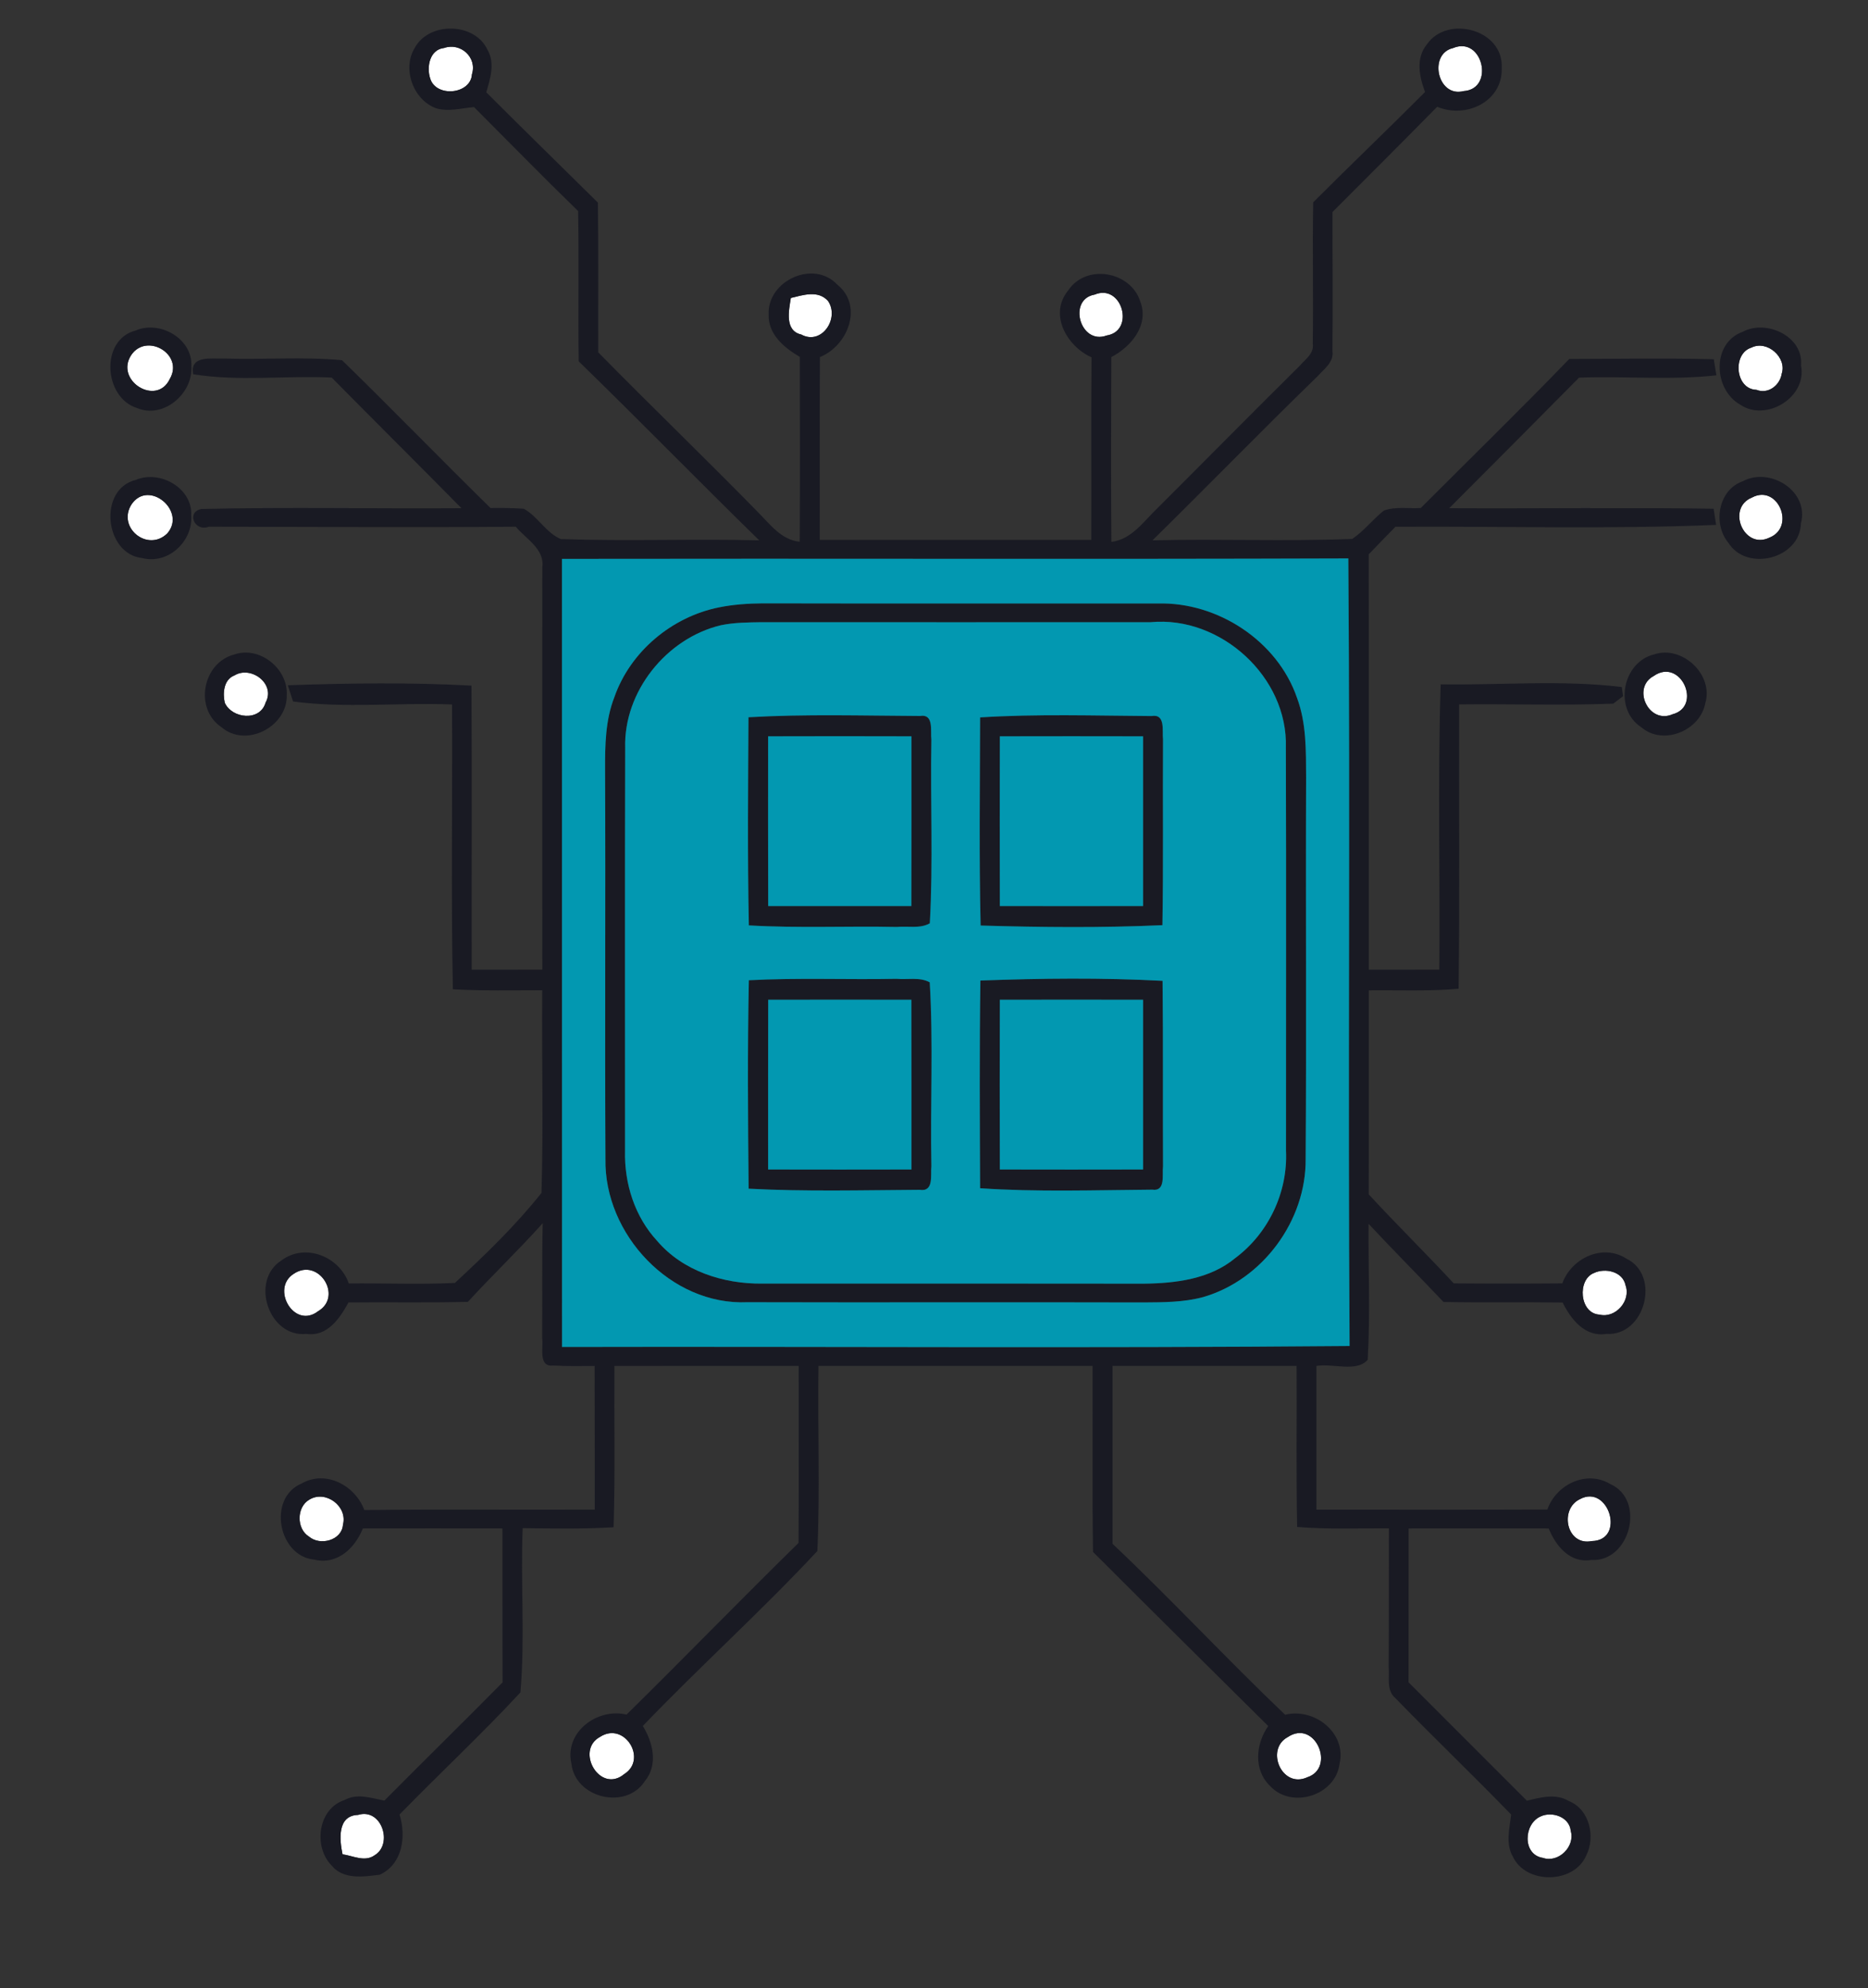 <?xml version="1.0" encoding="UTF-8" ?>
<!DOCTYPE svg PUBLIC "-//W3C//DTD SVG 1.1//EN" "http://www.w3.org/Graphics/SVG/1.1/DTD/svg11.dtd">
<svg width="250pt" height="266pt" viewBox="0 0 250 266" version="1.1" xmlns="http://www.w3.org/2000/svg">
<rect x="0" y="0" width="250" height="266" fill="#333333" stroke="none"/>
<g id="#ffffffff">
<path fill="#ffffff" opacity="1.00" d=" M 59.44 6.42 C 61.62 5.65 63.89 7.67 63.16 9.95 C 62.99 12.65 58.35 13.06 57.58 10.52 C 57.06 8.97 57.50 6.62 59.44 6.42 Z" />
<path fill="#ffffff" opacity="1.00" d=" M 194.47 6.43 C 198.44 4.76 200.09 11.91 195.88 12.19 C 192.36 13.10 191.13 7.19 194.47 6.43 Z" />
<path fill="#ffffff" opacity="1.00" d=" M 105.84 39.87 C 107.48 39.48 109.47 38.79 110.81 40.26 C 112.40 42.57 109.98 46.26 107.23 44.76 C 104.97 44.25 105.58 41.52 105.84 39.87 Z" />
<path fill="#ffffff" opacity="1.00" d=" M 146.49 39.42 C 150.18 37.88 151.95 44.29 148.11 44.89 C 144.55 46.21 142.85 40.05 146.49 39.42 Z" />
<path fill="#ffffff" opacity="1.00" d=" M 234.40 46.51 C 236.50 45.46 239.18 47.84 238.45 50.01 C 238.21 51.57 236.63 52.78 235.07 52.16 C 232.20 52.08 231.83 47.30 234.40 46.51 Z" />
<path fill="#ffffff" opacity="1.00" d=" M 17.58 47.48 C 19.66 44.47 24.66 47.43 22.72 50.71 C 20.96 54.44 15.28 50.91 17.58 47.48 Z" />
<path fill="#ffffff" opacity="1.00" d=" M 234.49 66.56 C 237.95 64.74 240.37 70.55 236.78 71.95 C 233.36 73.58 231.01 67.96 234.49 66.56 Z" />
<path fill="#ffffff" opacity="1.00" d=" M 17.62 67.46 C 19.93 64.10 25.02 68.43 22.37 71.39 C 19.75 73.93 15.60 70.56 17.62 67.46 Z" />
<path fill="#ffffff" opacity="1.00" d=" M 31.38 90.37 C 33.62 89.02 36.93 91.52 35.54 94.02 C 34.80 96.57 31.04 96.16 30.08 94.03 C 29.79 92.73 29.94 90.92 31.38 90.37 Z" />
<path fill="#ffffff" opacity="1.00" d=" M 221.32 90.45 C 224.94 87.93 227.86 94.52 223.85 95.57 C 220.65 96.97 218.34 92.04 221.32 90.45 Z" />
<path fill="#ffffff" opacity="1.00" d=" M 39.31 170.44 C 42.65 168.20 45.93 173.47 42.58 175.44 C 39.38 177.92 36.19 172.41 39.31 170.44 Z" />
<path fill="#ffffff" opacity="1.00" d=" M 213.33 170.33 C 214.82 169.62 217.18 170.12 217.55 171.97 C 218.31 174.06 216.19 176.44 214.06 175.90 C 211.37 175.75 211.06 171.20 213.33 170.33 Z" />
<path fill="#ffffff" opacity="1.00" d=" M 41.41 200.65 C 43.60 199.33 46.55 201.56 45.90 204.01 C 45.75 206.12 42.83 206.87 41.35 205.60 C 39.65 204.55 39.68 201.63 41.41 200.65 Z" />
<path fill="#ffffff" opacity="1.00" d=" M 211.45 200.59 C 215.30 198.52 217.61 206.12 213.03 206.20 C 209.65 206.89 208.64 201.92 211.45 200.59 Z" />
<path fill="#ffffff" opacity="1.00" d=" M 80.32 232.39 C 83.59 230.30 86.70 235.40 83.54 237.38 C 80.29 240.07 76.92 234.21 80.32 232.39 Z" />
<path fill="#ffffff" opacity="1.00" d=" M 172.34 232.43 C 176.02 229.97 178.78 236.55 174.97 237.80 C 171.56 239.38 169.29 234.07 172.34 232.43 Z" />
<path fill="#ffffff" opacity="1.00" d=" M 45.84 248.11 C 45.44 246.18 45.10 242.93 47.92 242.84 C 51.08 241.87 52.63 246.74 50.15 248.23 C 48.83 249.19 47.25 248.31 45.84 248.11 Z" />
<path fill="#ffffff" opacity="1.00" d=" M 206.17 243.05 C 207.70 242.32 210.05 243.10 210.22 244.99 C 210.83 247.09 208.55 249.31 206.49 248.59 C 203.74 248.18 203.89 244.06 206.17 243.05 Z" />
</g>
<g id="#191a23ff">
<path fill="#191a23" opacity="1.00" d=" M 55.50 6.42 C 57.42 2.86 63.55 2.97 65.25 6.68 C 66.28 8.47 65.61 10.52 65.08 12.35 C 70.03 17.30 75.04 22.19 80.02 27.11 C 80.10 33.78 80.04 40.46 80.06 47.14 C 87.13 54.34 94.40 61.33 101.46 68.55 C 103.08 70.16 104.55 72.24 107.03 72.49 C 107.08 64.24 107.06 55.99 107.04 47.75 C 104.95 46.53 102.77 44.73 102.87 42.05 C 102.69 37.57 108.87 34.70 112.04 38.07 C 115.60 40.91 113.48 46.27 109.73 47.78 C 109.69 55.93 109.72 64.08 109.71 72.24 C 121.83 72.24 133.94 72.24 146.05 72.24 C 146.08 64.10 146.02 55.95 146.08 47.81 C 142.80 46.35 140.34 42.07 142.94 38.89 C 145.34 35.23 151.33 36.29 152.61 40.35 C 153.82 43.52 151.37 46.40 148.73 47.78 C 148.70 56.02 148.67 64.27 148.74 72.51 C 151.52 72.15 153.08 69.71 154.96 67.94 C 161.30 61.62 167.58 55.24 173.95 48.94 C 174.68 48.08 175.89 47.31 175.69 46.00 C 175.78 39.69 175.63 33.38 175.75 27.07 C 180.70 22.11 185.77 17.28 190.72 12.31 C 189.95 10.26 189.44 7.78 190.97 5.93 C 193.71 1.97 201.24 3.93 200.98 9.08 C 201.13 13.60 196.22 15.91 192.34 14.29 C 187.69 19.01 183.01 23.69 178.33 28.37 C 178.32 34.57 178.39 40.76 178.32 46.96 C 178.56 48.45 177.20 49.37 176.34 50.34 C 168.89 57.57 161.65 65.02 154.24 72.30 C 163.15 72.08 172.07 72.46 180.97 72.11 C 182.56 71.05 183.72 69.49 185.22 68.31 C 186.79 67.75 188.51 68.08 190.15 67.97 C 196.78 61.33 203.50 54.78 210.02 48.03 C 216.46 48.02 222.92 47.90 229.36 48.07 C 229.45 48.60 229.62 49.68 229.71 50.22 C 223.62 50.90 217.45 50.30 211.33 50.53 C 205.56 56.37 199.75 62.18 193.95 68.00 C 205.74 68.06 217.54 67.89 229.34 68.07 C 229.42 68.61 229.59 69.69 229.67 70.23 C 215.39 70.83 201.04 70.40 186.75 70.49 C 185.55 71.71 184.36 72.94 183.18 74.17 C 183.21 92.70 183.18 111.22 183.19 129.75 C 186.34 129.75 189.48 129.75 192.63 129.74 C 192.74 117.02 192.40 104.29 192.81 91.57 C 200.88 91.69 209.07 90.95 217.05 91.93 L 217.22 93.15 C 216.90 93.40 216.24 93.90 215.91 94.15 C 209.04 94.41 202.15 94.17 195.28 94.25 C 195.24 106.94 195.36 119.62 195.21 132.30 C 191.21 132.65 187.20 132.47 183.19 132.51 C 183.18 141.61 183.21 150.71 183.18 159.81 C 186.90 163.84 190.82 167.69 194.56 171.72 C 199.40 171.76 204.24 171.76 209.09 171.72 C 210.30 168.36 214.46 166.36 217.65 168.40 C 222.30 170.62 220.17 178.79 215.01 178.48 C 212.14 178.95 210.25 176.54 209.13 174.28 C 203.82 174.20 198.51 174.31 193.19 174.21 C 189.87 170.70 186.46 167.29 183.16 163.75 C 183.11 169.82 183.40 175.90 183.04 181.95 C 181.55 183.65 178.34 182.39 176.18 182.77 C 176.18 189.18 176.18 195.59 176.18 202.00 C 186.48 201.99 196.78 202.03 207.09 201.98 C 208.25 198.64 212.31 196.65 215.51 198.57 C 220.30 200.70 218.16 209.04 212.97 208.73 C 210.13 209.20 208.21 206.86 207.27 204.51 C 201.02 204.50 194.77 204.51 188.52 204.51 C 188.51 211.37 188.53 218.23 188.51 225.10 C 193.79 230.38 199.07 235.65 204.35 240.94 C 206.19 240.50 208.19 239.93 209.96 240.98 C 212.74 242.10 213.57 245.77 212.28 248.29 C 210.63 252.09 204.22 252.16 202.47 248.42 C 201.47 246.69 202.03 244.64 202.24 242.79 C 197.14 237.53 191.84 232.45 186.73 227.20 C 185.50 226.15 185.99 224.41 185.85 223.02 C 185.89 216.85 185.87 210.68 185.88 204.50 C 181.78 204.47 177.68 204.65 173.60 204.31 C 173.46 197.13 173.57 189.94 173.53 182.76 C 165.31 182.76 157.10 182.76 148.89 182.76 C 148.88 190.69 148.88 198.62 148.89 206.56 C 156.76 214.00 164.15 221.96 171.99 229.44 C 175.89 228.46 180.27 231.87 179.27 236.03 C 178.72 240.27 172.86 242.08 169.99 238.98 C 167.73 236.83 168.05 233.34 169.73 230.95 C 161.91 223.19 154.07 215.45 146.28 207.65 C 146.16 199.36 146.26 191.06 146.22 182.76 C 133.99 182.76 121.77 182.76 109.54 182.76 C 109.42 191.02 109.76 199.29 109.39 207.53 C 101.88 215.59 93.66 222.98 86.03 230.94 C 87.40 233.17 88.11 236.13 86.29 238.34 C 83.77 242.23 76.96 240.60 76.47 235.96 C 75.52 231.75 79.96 228.48 83.85 229.42 C 91.58 221.82 99.12 214.04 106.87 206.45 C 106.93 198.55 106.88 190.66 106.89 182.76 C 98.67 182.76 90.45 182.75 82.23 182.77 C 82.18 189.96 82.34 197.16 82.12 204.35 C 78.07 204.60 74.01 204.52 69.95 204.47 C 69.66 211.78 70.28 219.17 69.65 226.45 C 64.45 232.06 58.82 237.30 53.47 242.79 C 54.39 245.70 53.88 249.42 50.84 250.84 C 48.67 251.11 45.96 251.54 44.39 249.62 C 41.90 247.09 42.54 242.00 46.13 240.84 C 47.83 239.91 49.69 240.59 51.44 240.93 C 56.69 235.63 62.02 230.42 67.26 225.11 C 67.23 218.24 67.26 211.38 67.24 204.51 C 61.01 204.50 54.79 204.50 48.56 204.51 C 47.51 207.15 45.12 209.44 42.05 208.68 C 37.24 208.23 35.76 200.44 40.36 198.50 C 43.61 196.64 47.54 198.77 48.76 202.05 C 59.04 201.93 69.32 202.04 79.60 201.99 C 79.58 195.58 79.60 189.18 79.58 182.77 C 77.73 182.77 75.88 182.82 74.04 182.71 C 71.96 182.95 72.77 180.22 72.56 179.02 C 72.60 173.90 72.52 168.79 72.63 163.67 C 69.40 167.28 65.89 170.62 62.62 174.19 C 57.30 174.33 51.97 174.21 46.64 174.27 C 45.48 176.39 43.81 178.89 41.00 178.48 C 35.98 178.99 33.43 171.37 37.64 168.67 C 40.82 166.26 45.43 168.12 46.68 171.73 C 51.42 171.68 56.16 171.89 60.88 171.66 C 64.94 167.90 69.03 163.95 72.47 159.61 C 72.74 150.59 72.49 141.54 72.57 132.50 C 68.58 132.50 64.59 132.59 60.61 132.37 C 60.35 119.67 60.57 106.96 60.50 94.26 C 53.42 93.98 46.21 94.80 39.22 93.86 C 39.04 93.31 38.69 92.23 38.52 91.69 C 46.70 91.41 54.92 91.29 63.10 91.74 C 63.17 104.41 63.11 117.08 63.13 129.75 C 66.28 129.75 69.43 129.75 72.58 129.74 C 72.57 111.80 72.57 93.86 72.58 75.92 C 72.92 73.45 70.39 72.12 69.03 70.48 C 55.34 70.59 41.64 70.49 27.94 70.48 C 26.00 71.20 24.90 68.47 26.98 68.10 C 38.56 67.84 50.17 68.08 61.76 68.00 C 55.99 62.15 50.16 56.36 44.39 50.52 C 38.22 50.23 31.96 51.06 25.86 50.08 C 25.34 47.46 28.43 48.05 29.99 47.97 C 35.25 48.15 40.54 47.70 45.78 48.20 C 52.47 54.72 58.98 61.44 65.65 67.98 C 67.14 67.95 68.62 67.98 70.10 68.07 C 71.99 69.11 73.06 71.29 75.06 72.13 C 83.90 72.44 92.77 72.08 101.61 72.30 C 93.50 64.38 85.59 56.26 77.45 48.35 C 77.35 41.65 77.50 34.94 77.37 28.24 C 72.66 23.66 68.08 18.97 63.44 14.33 C 61.78 14.47 60.08 14.97 58.43 14.51 C 55.33 13.43 53.78 9.24 55.50 6.42 M 59.44 6.42 C 57.50 6.62 57.06 8.97 57.58 10.52 C 58.35 13.06 62.99 12.65 63.16 9.95 C 63.89 7.67 61.62 5.65 59.44 6.42 M 194.47 6.43 C 191.13 7.19 192.36 13.10 195.88 12.19 C 200.09 11.91 198.44 4.76 194.47 6.43 M 105.84 39.87 C 105.58 41.52 104.97 44.25 107.23 44.76 C 109.98 46.26 112.40 42.57 110.81 40.26 C 109.47 38.79 107.48 39.48 105.84 39.87 M 146.49 39.42 C 142.85 40.05 144.55 46.21 148.11 44.89 C 151.95 44.29 150.18 37.88 146.49 39.42 M 75.21 74.78 C 75.21 109.93 75.21 145.08 75.22 180.23 C 110.35 180.15 145.49 180.41 180.62 180.10 C 180.38 144.97 180.72 109.84 180.45 74.72 C 145.37 74.84 110.29 74.72 75.21 74.78 M 39.31 170.44 C 36.19 172.41 39.38 177.92 42.58 175.44 C 45.93 173.47 42.65 168.20 39.31 170.44 M 213.33 170.33 C 211.06 171.20 211.37 175.75 214.06 175.90 C 216.19 176.44 218.31 174.06 217.55 171.97 C 217.18 170.12 214.82 169.62 213.33 170.33 M 41.41 200.65 C 39.68 201.63 39.65 204.55 41.35 205.60 C 42.83 206.87 45.75 206.12 45.90 204.01 C 46.55 201.56 43.60 199.33 41.41 200.65 M 211.45 200.59 C 208.64 201.92 209.65 206.89 213.03 206.20 C 217.61 206.12 215.30 198.52 211.45 200.59 M 80.32 232.39 C 76.92 234.21 80.29 240.07 83.54 237.38 C 86.70 235.40 83.59 230.30 80.32 232.39 M 172.34 232.43 C 169.29 234.07 171.56 239.38 174.97 237.80 C 178.78 236.55 176.02 229.97 172.34 232.43 M 45.84 248.11 C 47.25 248.31 48.83 249.19 50.15 248.23 C 52.63 246.74 51.08 241.87 47.92 242.84 C 45.10 242.93 45.44 246.18 45.84 248.11 M 206.17 243.05 C 203.89 244.06 203.74 248.18 206.49 248.59 C 208.55 249.31 210.83 247.09 210.22 244.99 C 210.05 243.10 207.70 242.32 206.17 243.05 Z" />
<path fill="#191a23" opacity="1.00" d=" M 18.17 44.22 C 21.38 42.83 25.79 45.30 25.61 48.99 C 25.87 52.65 21.86 56.10 18.32 54.59 C 13.88 53.20 13.36 45.44 18.17 44.22 M 17.58 47.48 C 15.28 50.91 20.96 54.44 22.72 50.71 C 24.66 47.43 19.66 44.47 17.58 47.48 Z" />
<path fill="#191a23" opacity="1.00" d=" M 233.24 44.39 C 236.40 42.70 241.41 45.01 241.04 48.92 C 241.88 53.16 236.35 56.51 232.89 54.14 C 229.29 52.10 229.05 45.89 233.24 44.39 M 234.40 46.51 C 231.83 47.30 232.20 52.08 235.07 52.16 C 236.63 52.78 238.21 51.57 238.45 50.01 C 239.18 47.84 236.50 45.46 234.40 46.51 Z" />
<path fill="#191a23" opacity="1.00" d=" M 18.19 64.21 C 21.37 62.85 25.77 65.28 25.59 68.94 C 25.86 72.40 22.52 75.57 19.03 74.67 C 13.98 74.14 13.09 65.43 18.19 64.21 M 17.62 67.46 C 15.60 70.56 19.75 73.93 22.37 71.39 C 25.02 68.43 19.93 64.10 17.62 67.46 Z" />
<path fill="#191a23" opacity="1.00" d=" M 233.27 64.38 C 236.91 62.45 242.19 65.73 241.02 70.05 C 240.89 74.78 233.75 76.56 231.30 72.61 C 229.19 70.04 229.97 65.52 233.27 64.38 M 234.49 66.56 C 231.01 67.96 233.36 73.58 236.78 71.95 C 240.37 70.55 237.95 64.74 234.49 66.56 Z" />
<path fill="#191a23" opacity="1.00" d=" M 96.22 81.27 C 98.14 80.88 100.10 80.75 102.05 80.73 C 119.69 80.77 137.33 80.73 154.97 80.75 C 162.95 80.53 170.96 85.75 173.58 93.37 C 174.85 96.76 174.78 100.44 174.80 104.00 C 174.73 121.02 174.86 138.04 174.74 155.06 C 174.82 163.34 168.96 171.27 161.00 173.56 C 158.39 174.26 155.67 174.25 153.00 174.27 C 135.34 174.22 117.68 174.29 100.03 174.24 C 89.76 174.70 80.83 165.13 81.03 155.05 C 80.94 137.71 81.06 120.37 80.98 103.03 C 80.97 99.75 81.01 96.38 82.22 93.29 C 84.35 87.18 89.92 82.53 96.22 81.27 M 96.47 83.66 C 89.19 85.40 83.45 92.54 83.67 100.08 C 83.62 118.04 83.66 136.01 83.65 153.97 C 83.54 158.36 84.95 162.81 87.97 166.06 C 91.39 170.07 96.81 171.80 101.97 171.75 C 119.00 171.75 136.03 171.73 153.06 171.76 C 157.32 171.71 161.92 171.16 165.31 168.34 C 169.76 165.03 172.36 159.54 172.11 153.99 C 172.10 136.01 172.15 118.02 172.09 100.04 C 172.40 90.59 163.36 82.37 154.00 83.25 C 136.65 83.26 119.29 83.26 101.93 83.25 C 100.10 83.28 98.26 83.29 96.47 83.66 Z" />
<path fill="#191a23" opacity="1.00" d=" M 31.36 87.57 C 34.74 86.40 38.56 89.47 38.38 93.00 C 38.49 97.24 32.92 100.12 29.64 97.30 C 25.94 94.83 27.11 88.66 31.36 87.57 M 31.38 90.37 C 29.94 90.92 29.79 92.73 30.08 94.03 C 31.04 96.16 34.80 96.57 35.54 94.02 C 36.93 91.52 33.62 89.02 31.38 90.37 Z" />
<path fill="#191a23" opacity="1.00" d=" M 221.41 87.55 C 225.13 86.32 229.35 90.25 228.23 94.07 C 227.56 97.75 222.62 99.82 219.67 97.32 C 215.93 94.90 217.11 88.57 221.41 87.55 M 221.32 90.45 C 218.34 92.04 220.65 96.97 223.85 95.57 C 227.86 94.52 224.94 87.93 221.32 90.45 Z" />
<path fill="#191a23" opacity="1.00" d=" M 100.17 95.97 C 107.80 95.53 115.47 95.76 123.12 95.80 C 125.04 95.48 124.50 97.85 124.65 98.96 C 124.50 107.15 124.90 115.37 124.44 123.54 C 123.13 124.30 121.47 123.88 120.03 124.03 C 113.43 123.89 106.82 124.21 100.22 123.82 C 100.03 114.54 100.12 105.26 100.17 95.97 M 102.80 98.52 C 102.79 106.09 102.79 113.66 102.81 121.23 C 109.19 121.24 115.58 121.24 121.97 121.23 C 121.99 113.66 121.98 106.09 121.98 98.52 C 115.59 98.50 109.19 98.50 102.80 98.52 Z" />
<path fill="#191a23" opacity="1.00" d=" M 131.17 95.99 C 138.80 95.51 146.47 95.76 154.11 95.81 C 156.03 95.48 155.51 97.81 155.65 98.93 C 155.60 107.22 155.71 115.50 155.57 123.79 C 147.47 124.16 139.34 124.08 131.24 123.84 C 131.02 114.56 131.15 105.27 131.17 95.99 M 133.81 98.52 C 133.80 106.09 133.79 113.66 133.81 121.23 C 140.20 121.25 146.59 121.24 152.98 121.23 C 152.99 113.66 152.99 106.09 152.98 98.52 C 146.59 98.51 140.20 98.50 133.81 98.52 Z" />
<path fill="#191a23" opacity="1.00" d=" M 100.22 131.16 C 106.81 130.81 113.40 131.10 119.99 130.97 C 121.45 131.11 123.10 130.70 124.43 131.44 C 124.92 139.62 124.49 147.85 124.65 156.05 C 124.51 157.18 125.03 159.51 123.09 159.20 C 115.46 159.25 107.81 159.45 100.19 159.05 C 100.10 149.75 100.03 140.46 100.22 131.16 M 102.81 133.77 C 102.79 141.34 102.80 148.91 102.80 156.48 C 109.19 156.50 115.59 156.49 121.98 156.48 C 121.98 148.91 121.99 141.34 121.97 133.77 C 115.58 133.76 109.19 133.75 102.81 133.77 Z" />
<path fill="#191a23" opacity="1.00" d=" M 131.21 131.20 C 139.33 130.90 147.48 130.81 155.59 131.24 C 155.68 139.52 155.61 147.79 155.65 156.07 C 155.50 157.13 156.05 159.45 154.21 159.18 C 146.53 159.24 138.83 159.51 131.17 158.99 C 131.13 149.73 131.07 140.46 131.21 131.20 M 133.81 133.77 C 133.79 141.34 133.79 148.91 133.81 156.48 C 140.20 156.50 146.59 156.49 152.98 156.48 C 152.99 148.91 152.99 141.34 152.98 133.77 C 146.59 133.76 140.20 133.75 133.81 133.77 Z" />
</g>
<g id="#0298b1ff">
<path fill="#0298b1" opacity="1.00" d=" M 75.21 74.78 C 110.29 74.72 145.37 74.84 180.45 74.72 C 180.72 109.84 180.38 144.97 180.62 180.10 C 145.49 180.41 110.35 180.15 75.22 180.23 C 75.21 145.08 75.21 109.93 75.21 74.78 M 96.22 81.27 C 89.92 82.53 84.35 87.18 82.22 93.29 C 81.01 96.38 80.97 99.75 80.98 103.03 C 81.06 120.37 80.94 137.71 81.03 155.05 C 80.83 165.13 89.76 174.70 100.03 174.24 C 117.68 174.29 135.34 174.22 153.00 174.27 C 155.67 174.25 158.39 174.26 161.00 173.56 C 168.96 171.27 174.82 163.34 174.74 155.06 C 174.86 138.04 174.73 121.02 174.80 104.00 C 174.78 100.44 174.85 96.76 173.58 93.37 C 170.96 85.75 162.95 80.53 154.97 80.75 C 137.33 80.73 119.69 80.77 102.05 80.73 C 100.10 80.75 98.14 80.88 96.22 81.27 Z" />
<path fill="#0298b1" opacity="1.00" d=" M 96.47 83.66 C 98.26 83.29 100.10 83.28 101.93 83.25 C 119.29 83.26 136.65 83.26 154.00 83.25 C 163.36 82.37 172.40 90.59 172.09 100.04 C 172.15 118.02 172.10 136.01 172.11 153.99 C 172.36 159.54 169.76 165.03 165.31 168.34 C 161.92 171.16 157.32 171.71 153.06 171.76 C 136.03 171.73 119.00 171.75 101.97 171.75 C 96.81 171.80 91.39 170.07 87.97 166.06 C 84.95 162.81 83.54 158.36 83.65 153.97 C 83.66 136.01 83.62 118.04 83.67 100.08 C 83.45 92.54 89.19 85.40 96.47 83.66 M 100.17 95.97 C 100.12 105.26 100.03 114.54 100.22 123.82 C 106.82 124.21 113.43 123.89 120.03 124.03 C 121.47 123.88 123.13 124.30 124.44 123.54 C 124.90 115.37 124.50 107.15 124.65 98.96 C 124.50 97.85 125.04 95.48 123.12 95.80 C 115.47 95.76 107.80 95.53 100.17 95.97 M 131.17 95.99 C 131.15 105.27 131.02 114.56 131.24 123.84 C 139.34 124.08 147.47 124.16 155.57 123.79 C 155.71 115.50 155.60 107.22 155.65 98.93 C 155.51 97.81 156.03 95.48 154.11 95.81 C 146.47 95.76 138.80 95.51 131.17 95.99 M 100.22 131.16 C 100.03 140.46 100.10 149.75 100.19 159.05 C 107.81 159.45 115.46 159.25 123.09 159.20 C 125.03 159.51 124.51 157.18 124.65 156.05 C 124.49 147.85 124.92 139.62 124.43 131.44 C 123.10 130.70 121.45 131.11 119.99 130.97 C 113.40 131.10 106.81 130.81 100.22 131.16 M 131.21 131.20 C 131.07 140.46 131.13 149.73 131.17 158.99 C 138.83 159.51 146.53 159.24 154.21 159.18 C 156.05 159.45 155.50 157.13 155.65 156.07 C 155.61 147.79 155.68 139.52 155.59 131.24 C 147.48 130.81 139.33 130.90 131.21 131.20 Z" />
<path fill="#0298b1" opacity="1.00" d=" M 102.80 98.52 C 109.19 98.50 115.59 98.50 121.98 98.52 C 121.98 106.09 121.99 113.66 121.97 121.23 C 115.58 121.24 109.19 121.24 102.81 121.23 C 102.79 113.66 102.79 106.09 102.80 98.52 Z" />
<path fill="#0298b1" opacity="1.00" d=" M 133.81 98.52 C 140.20 98.50 146.59 98.51 152.98 98.52 C 152.99 106.09 152.99 113.66 152.98 121.23 C 146.59 121.24 140.20 121.25 133.81 121.23 C 133.79 113.66 133.80 106.09 133.81 98.52 Z" />
<path fill="#0298b1" opacity="1.00" d=" M 102.81 133.77 C 109.19 133.75 115.58 133.76 121.97 133.77 C 121.99 141.34 121.98 148.91 121.98 156.48 C 115.59 156.49 109.19 156.50 102.80 156.48 C 102.80 148.91 102.79 141.34 102.81 133.77 Z" />
<path fill="#0298b1" opacity="1.00" d=" M 133.81 133.77 C 140.20 133.75 146.59 133.76 152.98 133.77 C 152.99 141.34 152.99 148.91 152.98 156.48 C 146.59 156.49 140.20 156.50 133.81 156.48 C 133.79 148.91 133.79 141.34 133.81 133.77 Z" />
</g>
</svg>
